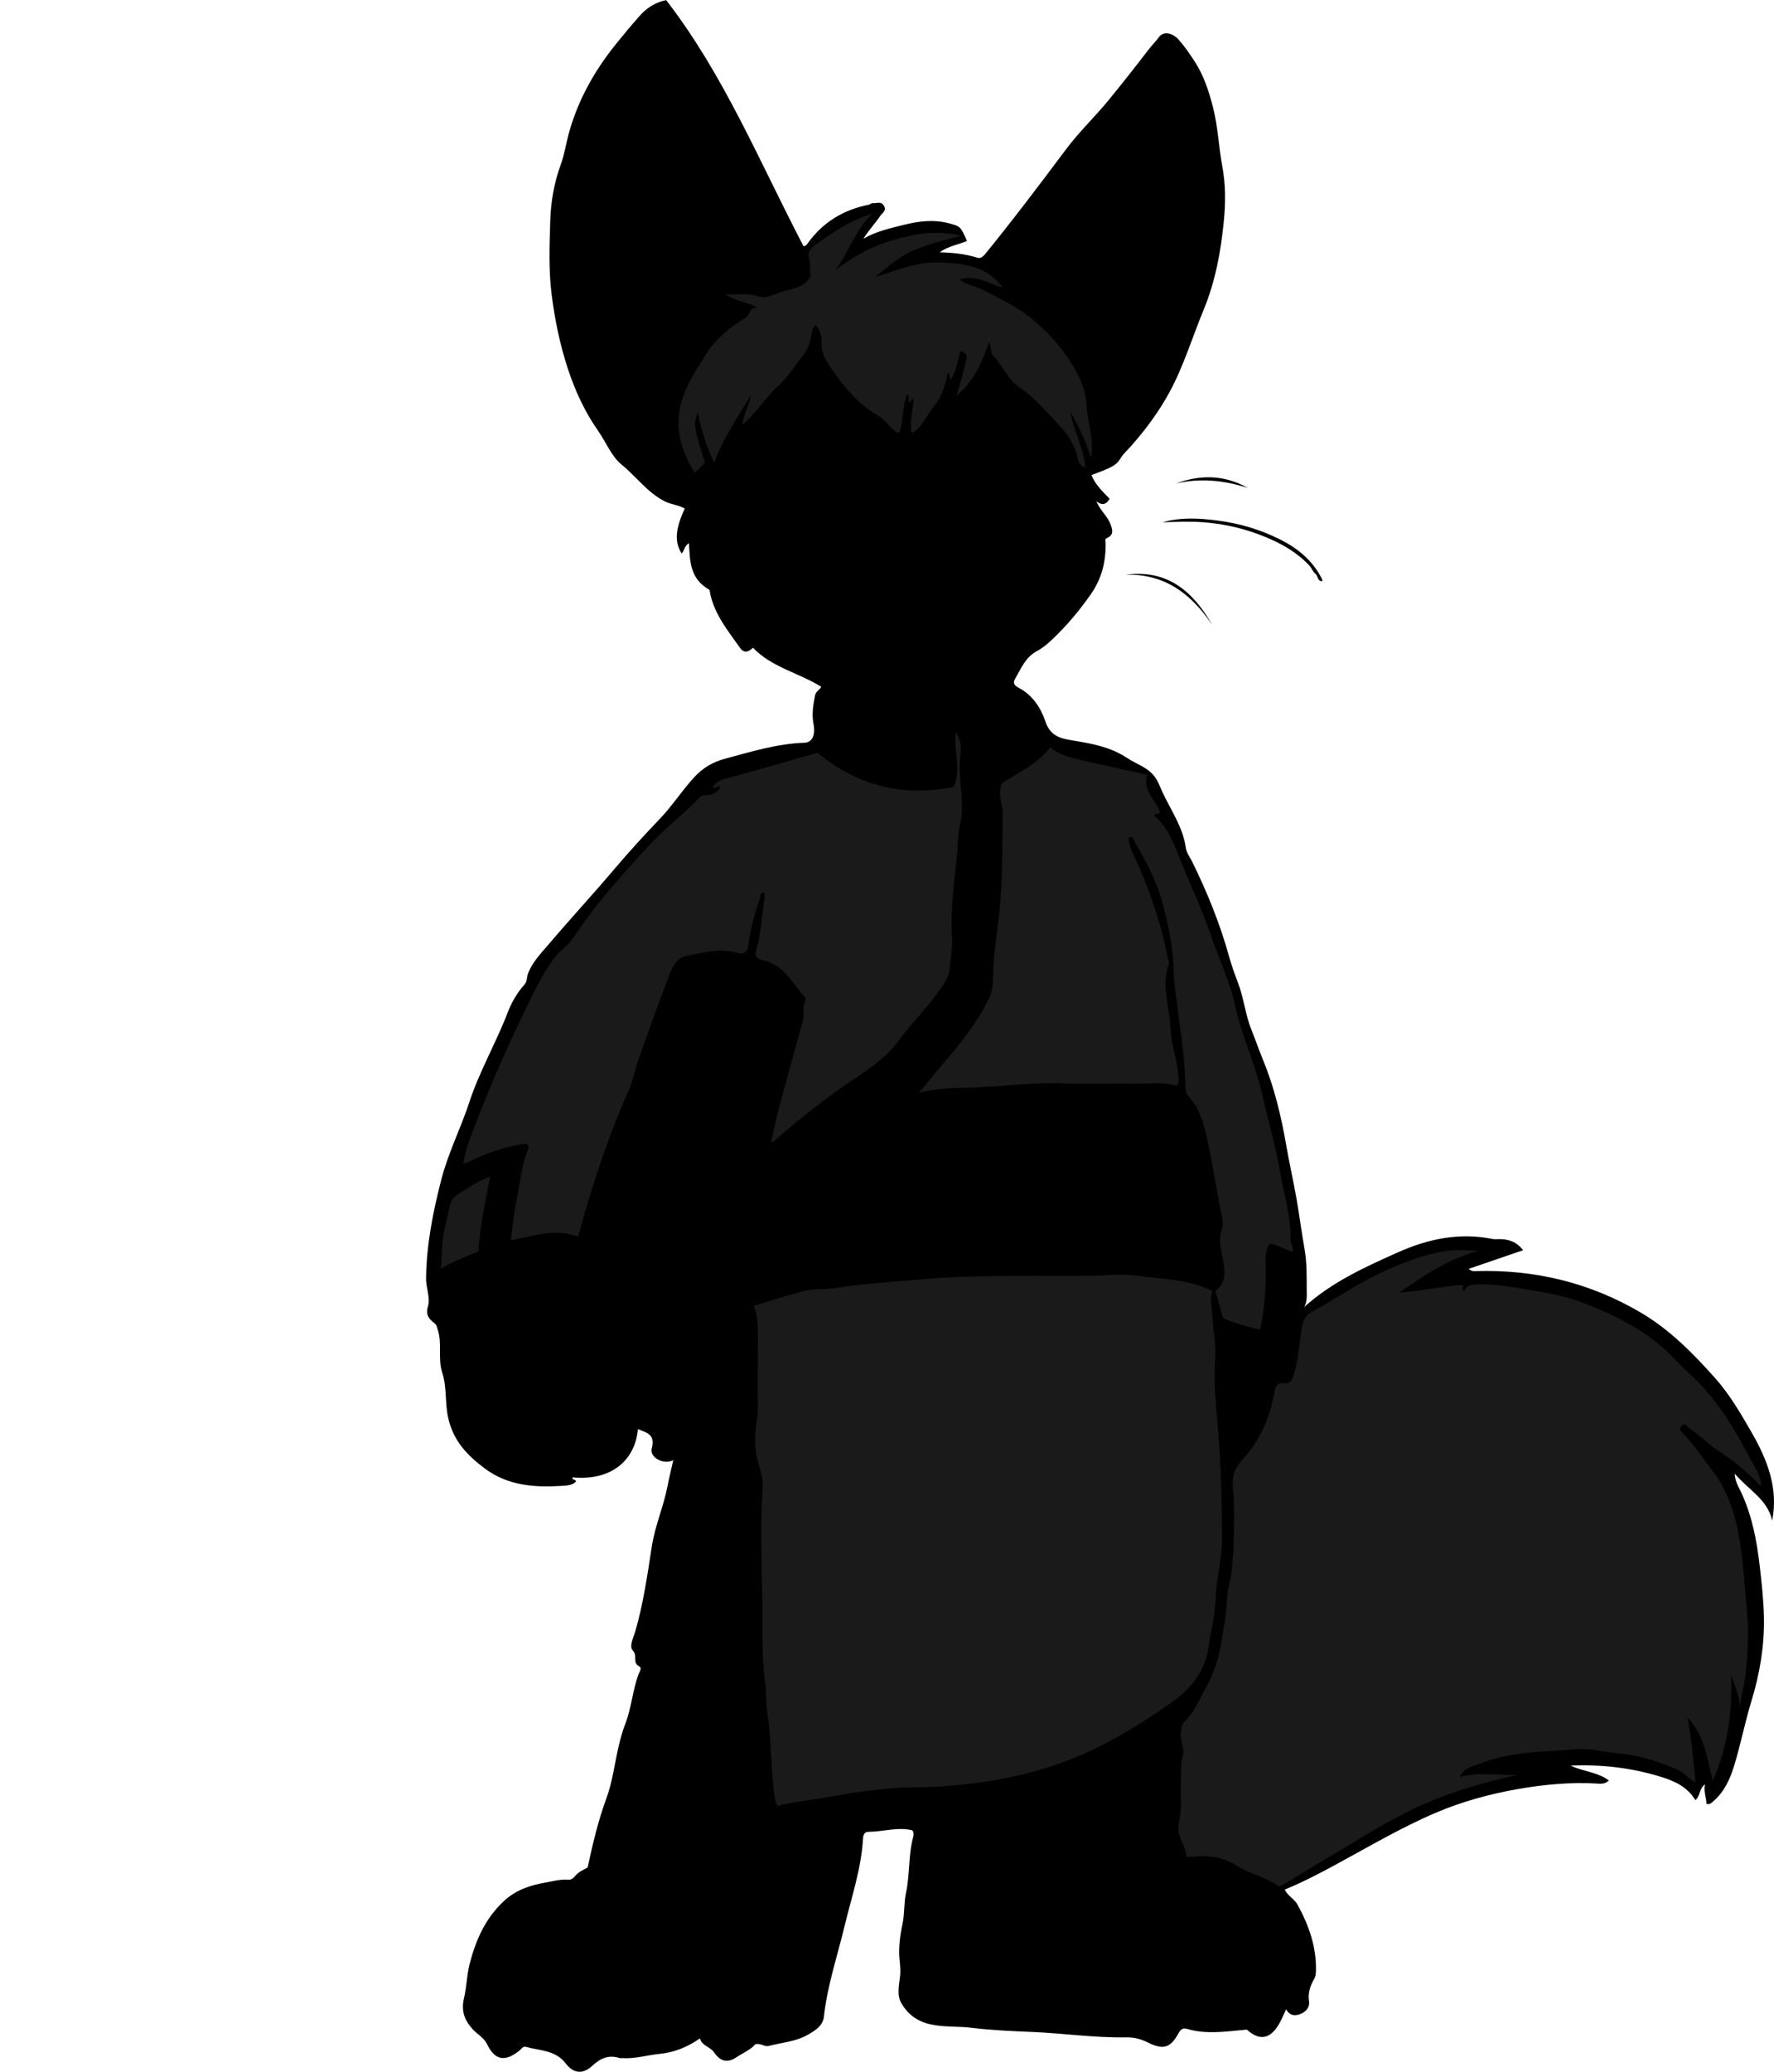 <?xml version="1.0" encoding="utf-8"?>
<!-- Generator: Adobe Illustrator 24.0.2, SVG Export Plug-In . SVG Version: 6.00 Build 0)  -->
<svg version="1.1" id="Layer_1" xmlns="http://www.w3.org/2000/svg" xmlns:xlink="http://www.w3.org/1999/xlink" x="0px" y="0px"
	 viewBox="0 0 775.64 905.52" style="enable-background:new 0 0 775.64 905.52;" xml:space="preserve">
<style type="text/css">
	.st0{fill:#1A1A1A;}
</style>
<g>
	<path d="M477.2,207.64c1.7,4.22,4.93,7.25,7.96,10.37c-1.29,2.1-2.78,3.32-5.82,1.1c1.85,4.24,4.93,6.56,6.22,10.05
		c0.93,2.51,1.43,4.61-1.4,5.9c-1.41,0.64-0.76,1.62-0.75,2.39c0.11,8.12-1.7,15.49-6.51,22.35c-5.01,7.14-10.51,13.71-16.83,19.68
		c-2.06,1.94-4.2,3.78-6.64,5.06c-5.14,2.7-7.06,7.8-9.7,12.36c-1.08,1.86,0.1,2.89,1.83,3.81c5.96,3.16,9.57,8.8,11.52,14.63
		c2.14,6.41,6.55,7.42,11.8,8.28c8.36,1.37,16.64,2.81,23.96,7.7c4,2.67,8.81,3.94,11.97,8.09c1.64,2.16,2.43,4.65,3.49,6.92
		c3.7,7.92,8.94,15.22,10.16,24.22c0.3,2.2,1.82,4.11,2.82,6.14c6.56,13.31,12.12,27.01,16.1,41.34c1.09,3.92,2.47,7.76,3.92,11.56
		c2.57,6.71,3.19,13.96,5.9,20.62c1.71,4.22,3.17,8.54,4.91,12.75c5,12.11,8.03,24.73,10.26,37.6c1.34,7.71,3.08,15.34,4.44,23.04
		c1.31,7.4,2.25,14.86,3.56,22.26c1.03,5.81,0.95,11.64,0.96,17.48c0,2.6,0.34,5.24-1.05,7.89c12.17-10.95,26.64-17.47,41-23.88
		c12.97-5.8,26.76-8.76,41.18-5.83c0.96,0.2,1.99,0.09,2.99,0.08c4.07-0.04,7.63,1.12,10.51,4.84c-7.8,2.67-15.5,5.31-23.78,8.15
		c1.31,1.21,2.27,1.02,3.1,0.99c25.7-0.76,49.8,5.02,72,18.06c12.63,7.41,22.78,17.67,32.5,28.57c6.54,7.33,11.36,15.68,16.13,23.98
		c6.74,11.73,11.77,24.31,8.92,38.46c-1.94-9.25-10.32-13.41-16.39-20.57c0.23,3.84,2.02,6.33,3.15,8.83
		c4.57,10.12,6.56,20.74,7.82,31.66c0.87,7.53,1.71,15.05,1.84,22.61c0.21,12.38-1.87,24.52-5.47,36.31
		c-2.86,9.34-4.7,18.94-7.56,28.26c-1.77,5.78-4.26,11.38-9.06,15.52c-0.91,0.78-1.69,1.63-3.05,1.16
		c-0.06-2.75-1.31-5.34-0.63-8.52c-2.65,1.89-1.95,4.98-4.21,6.9c-3.7-6.04-9.37-8.49-15.86-10.43
		c-12.55-3.75-25.21-5.23-38.71-4.65c5.75,2.67,11.96,2.83,16.77,6.51c-1.85,1.69-3.68,1.41-5.39,1.31
		c-11.45-0.66-22.92,0.42-34.05,2.35c-12.42,2.16-24.73,5.49-36.51,10.53c-15.04,6.44-29.04,14.74-43.37,22.5
		c-7.23,3.91-14.6,7.79-22.41,10.97c1.24,2.76,4.2,4.04,5.61,6.64c5.01,9.17,8.39,18.75,8,29.39c-0.04,1.18-0.26,2.21-0.88,3.27
		c-1.69,2.9-2.64,6.04-2.13,9.45c0.43,2.84-1.46,4.61-3.44,5.5c-2.08,0.93-4.81,1.31-6.57-1.93c-1.11,2.34-1.93,4.38-3.01,6.28
		c-3.87,6.8-8.64,7.65-14.15,2.61c-8.75,0.73-17.51,2.28-26.23-0.34c-1.95-0.58-2.84,0.45-3.79,2.16c-3.5,6.29-6.66,7.12-13.32,3.78
		c-2.99-1.5-6.01-2.27-9.45-2.21c-13.73,0.24-27.36-1.79-41.08-2.36c-8.81-0.37-17.79-0.75-26.57-1.83
		c-6.03-0.75-12.11-0.17-18.15-1.56c-5.8-1.33-9.83-4.57-12.53-9.27c-1.99-3.47-0.93-7.88-0.51-11.73c0.27-2.47,0.01-4.74-0.22-7.09
		c-0.52-5.33,0.2-10.67,1.29-15.75c0.97-4.56,0.56-9.12,1.54-13.68c1.72-7.98,0.96-16.36,3.13-24.35c0.23-0.86,0.32-1.97-0.39-2.88
		c-6.44-1.57-12.77,0.64-19.17,0.66c-1.88,0.01-2.29,1.48-2.39,3.16c-0.79,13.14-5.06,25.54-8.1,38.21
		c-3.15,13.11-7.52,25.94-8.99,39.46c-0.44,4.02-4.04,6.2-7.33,8.03c-5.21,2.89-11.18,3.27-16.82,4.73
		c-1.89,0.49-3.24-1.31-5.85-0.75c-1.76,2.26-5.31,3.74-8.44,5.82c-3.72,2.47-6.9,1.7-9.56-2.23c-1.7-2.51-5.37-2.85-6.19-6.14
		c-5.33,3.68-10.94,6.08-17.45,6.74c-5.53,0.56-10.94,2.25-16.6,1.88c-0.33-0.02-0.69,0.08-1-0.02c-4.82-1.48-8.29-0.09-12.15,3.48
		c-3.46,3.2-7.68,3.87-11.43-1.06c-4.57-5.99-11.41-5.6-17.53-7.33c-1.31-0.37-1.96,1.02-2.85,1.72
		c-6.27,4.93-10.62,4.25-14.07-2.87c-1.48-3.05-4.32-4.32-6.33-6.58c-3.75-4.2-5.06-8.13-3.71-13.81c1.12-4.7,1.14-9.69,2.37-14.5
		c2.68-10.48,6.77-19.94,14.92-27.59c5.37-5.04,11.77-7.06,18.47-8.21c3.16-0.55,6.43-1.51,9.75-1.21c1.35,0.12,2.21-0.65,2.95-1.54
		c1.51-1.85,3.62-2.77,5.53-3.78c2.24-10.27,4.59-20.4,8.21-30.22c2.65-7.2,3.55-14.86,5.26-22.32c0.8-3.48,1.73-6.97,3.02-10.29
		c2.72-7.01,3.18-14.6,5.77-21.65c0.35-0.96,1.75-2.73,0.2-3.52c-2.93-1.49-0.53-4.6-2.65-6.79c-1.82-1.87,0.25-5.72,1.04-8.43
		c3.51-12.1,5.29-24.58,7.19-36.92c1.41-9.18,5.13-17.5,6.88-26.44c0.74-3.8,1.66-7.57,2.54-11.5c-4.04,2.23-10.47-1.05-9.4-5.11
		c1.64-6.22-2.25-6.86-6.06-8.44c-1.11,12.87-10.81,22.76-28.58,21.1c-0.4,1.44,1.24,0.49,1.54,1.77c-1.53,1.76-4.22,1.82-6.22,1.94
		c-11.97,0.77-23.67-0.05-33.81-7.68c-7.69-5.78-13.78-12.12-15.96-22.37c-1.38-6.51-0.46-13.15-2.53-19.42
		c-2-6.07,0.02-12.52-1.91-18.6c-0.39-1.22-0.39-2.19-1.66-3.17c-2.19-1.68-3.79-3.5-2.67-7.22c1.13-3.8-0.88-8.04-0.83-12.22
		c0.17-14.7,3.01-28.98,6.64-43.1c3-11.68,8.53-22.51,12.28-33.93c4.45-13.55,11.63-25.84,16.72-39.07
		c1.69-4.4,4.07-8.63,7.24-12.15c1.45-1.61,1.08-3.39,1.71-5.03c1.93-5.07,5.68-8.83,9.03-12.77c9.54-11.22,19.55-22.04,29.07-33.28
		c6.31-7.45,12.89-14.61,19.63-21.66c5.32-5.57,9.51-12.12,14.73-17.86c3.86-4.24,8.23-6.83,13.55-8.26
		c11.49-3.09,22.89-6.63,34.93-7.03c3.26-0.11,4.82-3.39,3.88-8.15c-0.86-4.32-0.13-8.51,0.71-12.71c0.32-1.6,1.98-2.19,2.65-3.59
		c-9.73-6.07-21.58-8.44-29.84-17.06c-1.92,1.87-3.89,2.55-5.63,0.09c-5.06-7.17-10.71-14.03-12.87-22.84
		c-0.27-1.1-0.42-2.23-0.48-2.53c-8.63-4.81-8.58-12.6-9-20.41c-1.92,1.01-1.98,3.19-3.2,4.5c-3.17-5.01-2.83-10.6,1.36-19.65
		c-2.63-1.54-5.81-1.7-8.6-3.08c-7.75-3.86-12.54-10.87-18.94-16.05c-4.48-3.63-6.84-9.82-10.3-14.76
		c-5.85-8.35-10.06-17.5-13.24-27.11c-3.48-10.54-5.7-21.34-7.11-32.41c-1.38-10.8-0.95-21.58-0.62-32.31
		c0.25-8.24,1.63-16.53,4.54-24.46c1.78-4.87,2.48-10.07,3.93-15.08c4.09-14.06,11.11-26.39,20.19-37.68
		c3.4-4.22,6.87-8.39,10.47-12.44c2.98-3.35,6.62-5.81,11.54-6.85c25.29,32.67,40.96,70.99,60.05,107.54
		c0.8,0.09,1.39-0.6,1.85-1.24c6.62-9.2,15.58-14.67,26.65-16.85c0.63-0.12,1.25-0.79,1.8-0.71c1.63,0.23,3.53-1.04,4.86,1.14
		c1.3,2.11-0.71,3.18-1.41,4.2c-2.35,3.43-5.23,6.51-7.56,10.21c5.61-3.25,11.7-4.56,17.72-6.07c6.6-1.66,13.2-2.43,19.94-0.61
		c4.64,1.25,4.89,1.32,7.63,7.69c-3.94,1.62-8.27,2.25-11.93,4.92c5.62,0.16,11.06,0.68,16.37,2.35c1.32,0.42,2.37-0.17,3.57-1.64
		c12.2-14.98,23.84-30.41,35.41-45.86c5.67-7.57,12.49-14,18.43-21.26c6.01-7.35,11.9-14.8,17.66-22.34
		c1.39-1.82,3.06-3.38,4.4-5.28c1.84-2.6,5.8-2.08,8.6,1.06c2.6,2.91,4.84,6.18,6.98,9.46c4.04,6.2,6.29,13.11,8.11,20.26
		c2.15,8.45,2.44,17.15,4.03,25.64c1.53,8.12,1.44,16.32,0.65,24.29c-1.3,13.11-3.71,26.16-8.81,38.47
		c-4.97,12.01-8.69,24.54-14.93,36.01c-4.63,8.5-10.36,16.26-16.77,23.51c-1.63,1.84-3.48,3.43-4.79,5.64
		C488.02,203.48,485.69,204.51,477.2,207.64z"/>
	<path d="M508.3,228.28c7.75-2.2,15.62-1.82,23.67-0.81c9.84,1.23,19.09,3.97,27.86,8.39c7.43,3.74,13.75,8.86,17.74,16.4
		c0.22,0.42,0.44,0.85,0.62,1.29c0.05,0.11-0.08,0.3-0.13,0.47c-2.14,0.04-1.7-2.3-2.91-3.21c-1.12-0.85-1.56-2.41-2.59-3.53
		c-5.36-5.78-12.06-9.59-19.17-12.52c-8.59-3.54-17.48-5.72-26.93-6.47C520.36,227.82,514.45,228.1,508.3,228.28z"/>
	<path d="M529.99,273.13c-9.03-13.44-20.64-22.45-37.85-21.92C510.36,248.74,521.62,258.43,529.99,273.13z"/>
	<path d="M514.22,211.33c10.69-3.99,21.19-3.78,31.34,1.92C535.27,209.96,524.87,208.84,514.22,211.33z"/>
	<path class="st0" d="M646.78,546.64c-13.23,3.44-24.13,10.75-35.01,18.35c9.39-0.65,18.5-2.72,27.63-3.4
		c0.88,0.83-0.51,1.61,0.23,2.31c0.28,0.39,0.55,0.39,0.78-0.04c0.94-1.69,2.21-2.26,4.28-2.39c6.01-0.38,11.97,0.35,17.77,1.28
		c10.1,1.63,20.33,3.05,29.96,6.8c14.74,5.74,28.75,12.74,39.8,24.48c2.8,2.97,5.8,5.75,8.74,8.57
		c10.96,10.53,18.23,23.51,25.24,36.69c1.64,3.08,3.81,6.02,3.78,10.47c-5.77-6.25-11.96-11.29-18.67-15.64
		c-4.56-2.95-8.3-6.91-12.8-9.91c-0.97-0.65-1.7-2.56-3.24-1.03c-1.54,1.54,0.08,2.8,0.92,3.67c4.79,5,8.52,10.85,12.75,16.27
		c5.32,6.82,8.41,14.97,10.35,23.45c1.72,7.52,2.62,15.11,3.22,22.84c0.73,9.37,2.1,18.69,1.75,28.11
		c-0.3,8.02-0.89,16.03-2.84,23.88c-0.35,1.4-0.24,2.92-0.61,4.41c-0.47-4.85-2.35-9.23-3.94-13.82
		c0.67,15.97-1.43,31.31-7.97,46.46c-2.62-10.12-3.7-20.16-11.07-27.8c1.79,9.2,2.47,18.42,3.53,28.41
		c-3.4-1.62-4.87-4.22-7.48-5.36c-8.4-3.67-16.9-6.54-26.19-7.31c-6.19-0.51-12.3-2.38-18.59-1.82c-13.83,1.23-27.93,0.8-41.16,6
		c-3.52,1.38-7.7,1.9-9.64,6.09c8.42-2.26,16.76-0.62,25.07-0.85c-16.15,3.49-31.76,8.16-46.68,15.47
		c-13.66,6.7-26.31,14.99-39.39,22.61c-6.04,3.52-11.84,7.47-18,10.72c-2.56-1.87-5.18-3.08-7.9-4.24c-3.38-1.43-6.87-2.51-10.1-4.6
		c-5.39-3.48-11.65-5.03-18.26-4.25c-1.3,0.15-2.64,0.02-4.4,0.02c0.06-2.97-1.43-5.33-2.42-7.84c-0.89-2.27-1.31-4.6-0.79-6.77
		c1.56-6.58,0.58-13.21,0.92-19.81c0.17-3.27-0.22-6.51,0.81-9.83c0.97-3.14-1.31-6.34-0.92-9.76c0.26-2.23,0.47-4.07,2.26-5.71
		c3.57-3.27,5.23-7.9,7.59-11.97c3.82-6.6,6.55-13.78,7.78-21.38c0.99-6.14,2.3-12.24,2.5-18.49c0.19-5.74,2.34-11.2,2.43-17.01
		c0.02-1.52,0.54-3.22,0.54-4.85c0.03-9.16,0.73-18.4-0.24-27.46c-0.63-5.92,1.09-9.38,4.92-13.62
		c7.22-7.97,11.29-17.91,13.19-28.51c0.53-2.93,1.3-4.23,4.26-3.97c2.31,0.21,3.23-0.7,4.02-3.17c2.29-7.08,2.51-14.46,3.82-21.66
		c0.55-3.02,1.7-5,4.71-6.61c9.91-5.33,19.12-11.87,29.39-16.64c9.36-4.35,18.86-8.18,29.05-9.72
		C637.12,546.06,642,546.64,646.78,546.64z"/>
	<path class="st0" d="M329.59,570.71c6.86-2.05,13.67-4.13,20.51-6.11c5.25-1.52,10.75-0.87,16.15-1.75
		c11.32-1.84,22.87-2.42,34.32-3.48c25.53-2.36,51.06-1.53,76.6-1.77c6.52-0.06,13.03-0.94,19.58-0.05
		c11.27,1.54,22.86,1.45,33.45,6.81c-1.49,3.63-0.2,7.29-0.11,10.98c0.15,5.97,1.68,11.8,1.25,17.79
		c-0.78,10.95,0.34,21.94,1.29,32.76c1.34,15.4,1.53,30.76,1.7,46.16c0.1,8.92-2.5,17.56-2.79,26.38
		c-0.24,7.3-2.06,14.24-3.09,21.35c-1.59,10.94-7.82,18.41-16.46,24.5c-10.96,7.72-22.3,14.79-34.41,20.58
		c-12.56,6-25.78,10.04-39.42,12.63c-8.7,1.65-17.47,2.66-26.34,3.33c-7.3,0.56-14.57,0.13-21.81,0.79
		c-7.82,0.72-15.65,1.63-23.36,3.07c-8.03,1.49-16.13,2.5-24.16,3.93c-0.78,0.14-1.51,0.56-2.4,0.9c-1.51-2.5-1.52-5.2-1.83-7.95
		c-1.28-11.11-1.11-22.33-2.8-33.42c-0.67-4.37-0.37-8.84-0.98-13.3c-1.69-12.35-0.87-24.84-1.22-37.27
		c-0.22-7.58-0.33-15.21-0.42-22.75c-0.09-7.92,0.1-15.99,0.55-23.97c0.19-3.38-0.32-6.66-1.35-9.71
		c-2.52-7.45-2.15-14.88-0.82-22.42c0.23-1.3,0.11-2.66,0.11-3.99c0.01-10.16-0.05-20.33,0.03-30.49
		C331.41,579.8,331.35,575.41,329.59,570.71z"/>
	<path class="st0" d="M417.88,320.11c1.94,2.81,2.5,6.16,2.12,8.84c-0.73,5.14-0.35,10.02,0.09,15.12
		c0.5,5.68,0.97,11.52-0.53,17.31c-0.93,3.61-0.66,7.51-1.05,11.27c-1.28,12.45-3,24.9-2.28,37.52c0.26,4.57-0.69,9.2-1.13,13.77
		c-0.4,4.12-3.52,7.66-5.89,10.98c-4.75,6.66-10.82,12.39-15.59,19.04c-7.82,10.92-19.64,16.71-29.93,24.43
		c-8,6-15.9,12.08-23.39,18.71c-0.84,0.75-1.4,1.9-3.14,2.03c1.19-5.16,2.2-10.24,3.53-15.23c3.36-12.55,6.87-25.06,10.31-37.6
		c0.83-3.01-0.35-6.3,1.26-9.21c0.12-0.22,0.03-0.74-0.16-0.95c-5.55-6.26-9.4-14.57-18.65-16.47c-3.4-0.7-3.49-2.4-2.69-4.95
		c2.22-7.07,2.05-14.53,3.53-21.72c0.19-0.93-0.07-1.95-0.12-2.92c-2.05,0.24-1.63,1.88-2.04,3.05c-2.22,6.31-3.98,12.73-4.81,19.38
		c-0.45,3.57-1.94,4.89-5.21,3.93c-7.65-2.25-14.98,0.01-22.3,1.49c-4.28,0.87-5.96,5.07-7.35,8.67
		c-4.54,11.83-8.77,23.78-13.06,35.71c-1.7,4.73-2.43,9.71-4.54,14.38c-7.05,15.59-12.57,31.76-17.59,48.1
		c-1.57,5.11-2.96,10.29-4.51,15.72c-9.88-3.67-19.4-0.41-29.45,1.64c0.81-5.84,1.3-11.68,2.5-17.38
		c1.57-7.47,2.11-15.17,5.04-22.35c0.83-2.03-0.25-2.78-2.52-2.38c-7.92,1.39-15.45,3.86-22.64,7.45c-0.86,0.43-1.78,0.72-3.11,1.25
		c0.8-6,2.98-11.23,4.95-16.39c6.79-17.82,14.43-35.3,22.86-52.39c3.52-7.14,6.94-14.4,11.7-20.93c2.44-3.36,6.09-5.44,8.37-8.85
		c4.9-7.32,10.18-14.36,15.89-21.05c7.3-8.54,14.63-17.06,22.71-24.92c5.35-5.2,11.32-9.71,16.35-15.23
		c0.97-1.07,2.1-1.41,3.53-1.42c2.61-0.01,4.61-1.26,6.09-3.38c-1.18-1.47-2.02,1.07-3.06,0.14c-0.41-0.24-0.28-0.4-0.02-0.78
		c1.51-2.22,3.76-2.77,6.22-3.44c13.29-3.61,26.52-7.45,39.27-11.07c17.68,14.56,37.32,19.35,59.49,14.96
		C420.47,336.25,416.87,328.08,417.88,320.11z"/>
	<path class="st0" d="M493.48,365.95c-0.01,3.33,1.4,6.29,2.77,9.14c4.88,10.15,8.52,20.76,11.58,31.56
		c1.2,4.23,1.95,8.58,2.92,12.87c0.1,0.46,0.55,0.99,0.42,1.34c-3.66,9.72,0.25,19.24,0.63,28.86c0.29,7.45,3.23,14.37,3.52,21.75
		c0.04,0.97,0.17,2-0.68,3.09c-5.88-1.67-12-0.87-18.07-0.93c-10.99-0.11-22,0.26-32.98-0.1c-14.61-0.48-29.06,1.83-43.58,1.98
		c-6.19,0.06-12.14,0.7-18.22,2.08c5.02-6,9.82-11.82,14.7-17.58c6.16-7.27,11.65-14.95,15.89-23.5c1.5-3.01,1.74-6.43,1.8-9.54
		c0.16-8.43,1.36-16.78,2.4-25.06c1.97-15.54,1.55-31.07,1.83-46.61c0.06-3.36-1.56-6.42-1.11-9.8c0.2-1.52,0.17-2.86,1.72-3.8
		c7.16-4.37,14.78-8.14,20.15-15.01c5.83,4.62,13.04,5.33,19.93,6.93c7.4,1.71,14.83,3.33,22.46,5.03
		c-1.95,7.26,3.82,11.03,5.64,16.33c-0.5,1.06-1.89,0.24-2.66,1.51c6.7,5.48,9.18,13.59,12.31,21.26
		c4.25,10.39,9.04,20.55,12.64,31.22c3.43,10.16,8.27,19.97,10.47,30.36c2.85,13.47,9.02,25.77,11.96,39.17
		c2.5,11.42,5.98,22.76,7.88,34.19c1.63,9.77,4.8,19.47,4.47,29.55c-0.06,1.72,1.73,2.97,0.7,4.96c-3.26-1.1-6.23-3.21-9.88-3.61
		c-1.53,2.54-1.87,5.22-1.76,8.04c0.37,9.92-0.25,19.77-2.39,29.48c-5.52-1.06-10.9-2.78-16.15-4.88c-1.1-3.9-2.19-7.79-3.38-11.98
		c5.09-3.82,4.19-8.96,3.19-14.56c-0.68-3.86-2.11-7.81-0.43-12.1c1.25-3.19-0.23-6.83-0.85-10.22
		c-1.95-10.73-3.61-21.54-6.13-32.15c-1.33-5.61-3.13-11.33-7.4-15.8c-1.19-1.24-1.45-3.17-1.5-5.09
		c-0.25-12.06-2.17-23.95-3.72-35.88c-0.52-4.04-1.23-8.12-1.31-12.27c-0.21-11.33-2.37-22.27-5.51-33.24
		c-2.76-9.64-7.56-17.96-12.46-26.41C495.03,366.05,494.77,365.66,493.48,365.95z"/>
	<path class="st0" d="M381.38,93.43c-7.33,6.96-10.18,16.65-16,24.55c7.87-6.08,16.35-10.61,25.79-13.25
		c9.46-2.65,19.01-4.3,28.91-1.66c-6.82,1.81-13.58,3.42-20.11,6.11c-6.77,2.78-11.85,7.55-17.4,11.97
		c9.47-2.93,18.68-6.99,28.75-6.44c9.94,0.54,20.03,1.27,27.21,11.1c-6.52-1.99-11.94-5.97-19.02-3.6c3.09,2.35,6.85,2.73,9.98,4.36
		c7.66,3.99,15.65,7.63,22.2,13.2c8.2,6.96,15.32,15.15,20.05,24.97c1.74,3.61,3.1,7.73,3.28,11.68c0.34,7.26,2.96,14.23,2.29,21.56
		c-0.06,0.61-0.11,1.22-0.42,1.91c-2.05-7.12-5.28-13.64-8.97-19.97c1.47,8.24,5.79,15.69,6.65,24.41c-2.27-0.76-2.97-1.9-3.32-3.75
		c-1.11-5.78-4.15-10.52-8.19-14.79c-5.53-5.84-10.64-12.01-17.47-16.57c-4.98-3.32-7.1-9.39-11.26-13.62
		c-1.28-1.31-0.81-3.37-1.79-6.06c-3.46,9.11-6.63,17.1-14.28,23.34c1.45-5.17,2.92-9.5,3.79-13.95c0.34-1.71,1.95-4.74-2.22-5.36
		c-0.94,4.33-1.96,8.53-3.99,12.39c-1.05-0.61-0.01-1.99-1.41-2.94c-1.26,5.25-2.47,10.34-6.03,14.51
		c-3.26,3.83-4.88,9.06-9.72,11.81c-1.24-5.27,0.65-10.07,0.72-14.91c-1.52-0.1-0.64,1.2-1.61,1.27c-1.32-0.63,0.35-2.58-1.07-3.37
		c-2.48,5.35-1.39,11.53-3.65,17.08c-3.81-1.71-5.28-5.5-8.67-7.43c-9.81-5.58-16.64-14.26-22.65-23.59
		c-1.59-2.46-2.68-5.38-2.55-8.33c0.13-3.05-0.44-5.69-2.58-8.01c-1.89,1.6-1.57,4.25-2.21,6.47c-0.74,2.56-1.79,4.88-3.43,6.95
		c-3.55,4.49-6.62,9.53-10.82,13.31c-5.64,5.07-9.4,11.76-15.61,16.93c0.57-4.91,3.17-8.77,3.8-13.13
		c-5.72,9.71-12.13,18.96-16.14,29.71c-3.31-7.11-5.55-14.36-7.15-21.98c-1.87,5.71-1.87,5.71,3.2,22
		c-1.32,1.27-2.74,2.65-4.54,4.38c-3.02-5.04-5.34-9.96-6.45-15.62c-2.83-14.43,4.54-25.39,11.67-36.57
		c4.33-6.8,10.44-11.62,17.14-15.65c2-1.2,1.42-4.82,5.02-4.18c-4.09-2.98-9.26-2.64-13.83-6.01c5.3,0.29,9.64-0.63,14.05,0.82
		c4.21,1.39,7.95-1.38,11.86-2.35c4.19-1.04,8.73-1.77,11.32-6.47c-0.68-2.33,0.04-5.44-0.96-8.51c-0.63-1.95,1.34-4.02,3.11-5.27
		C364.31,101.48,371.99,96.11,381.38,93.43z"/>
	<path class="st0" d="M214.36,514.24c-2.33,11.5-4.47,21.89-5.2,32.77c-5.38,2.14-10.96,4.26-16.37,7.55
		c0.4-4.13,0.28-8.16,0.73-12.06c0.61-5.32,2.13-10.53,3.25-15.78c0.5-2.37,1.93-3.85,4-5.12
		C204.98,519.02,209.05,516.22,214.36,514.24z"/>
</g>
</svg>
